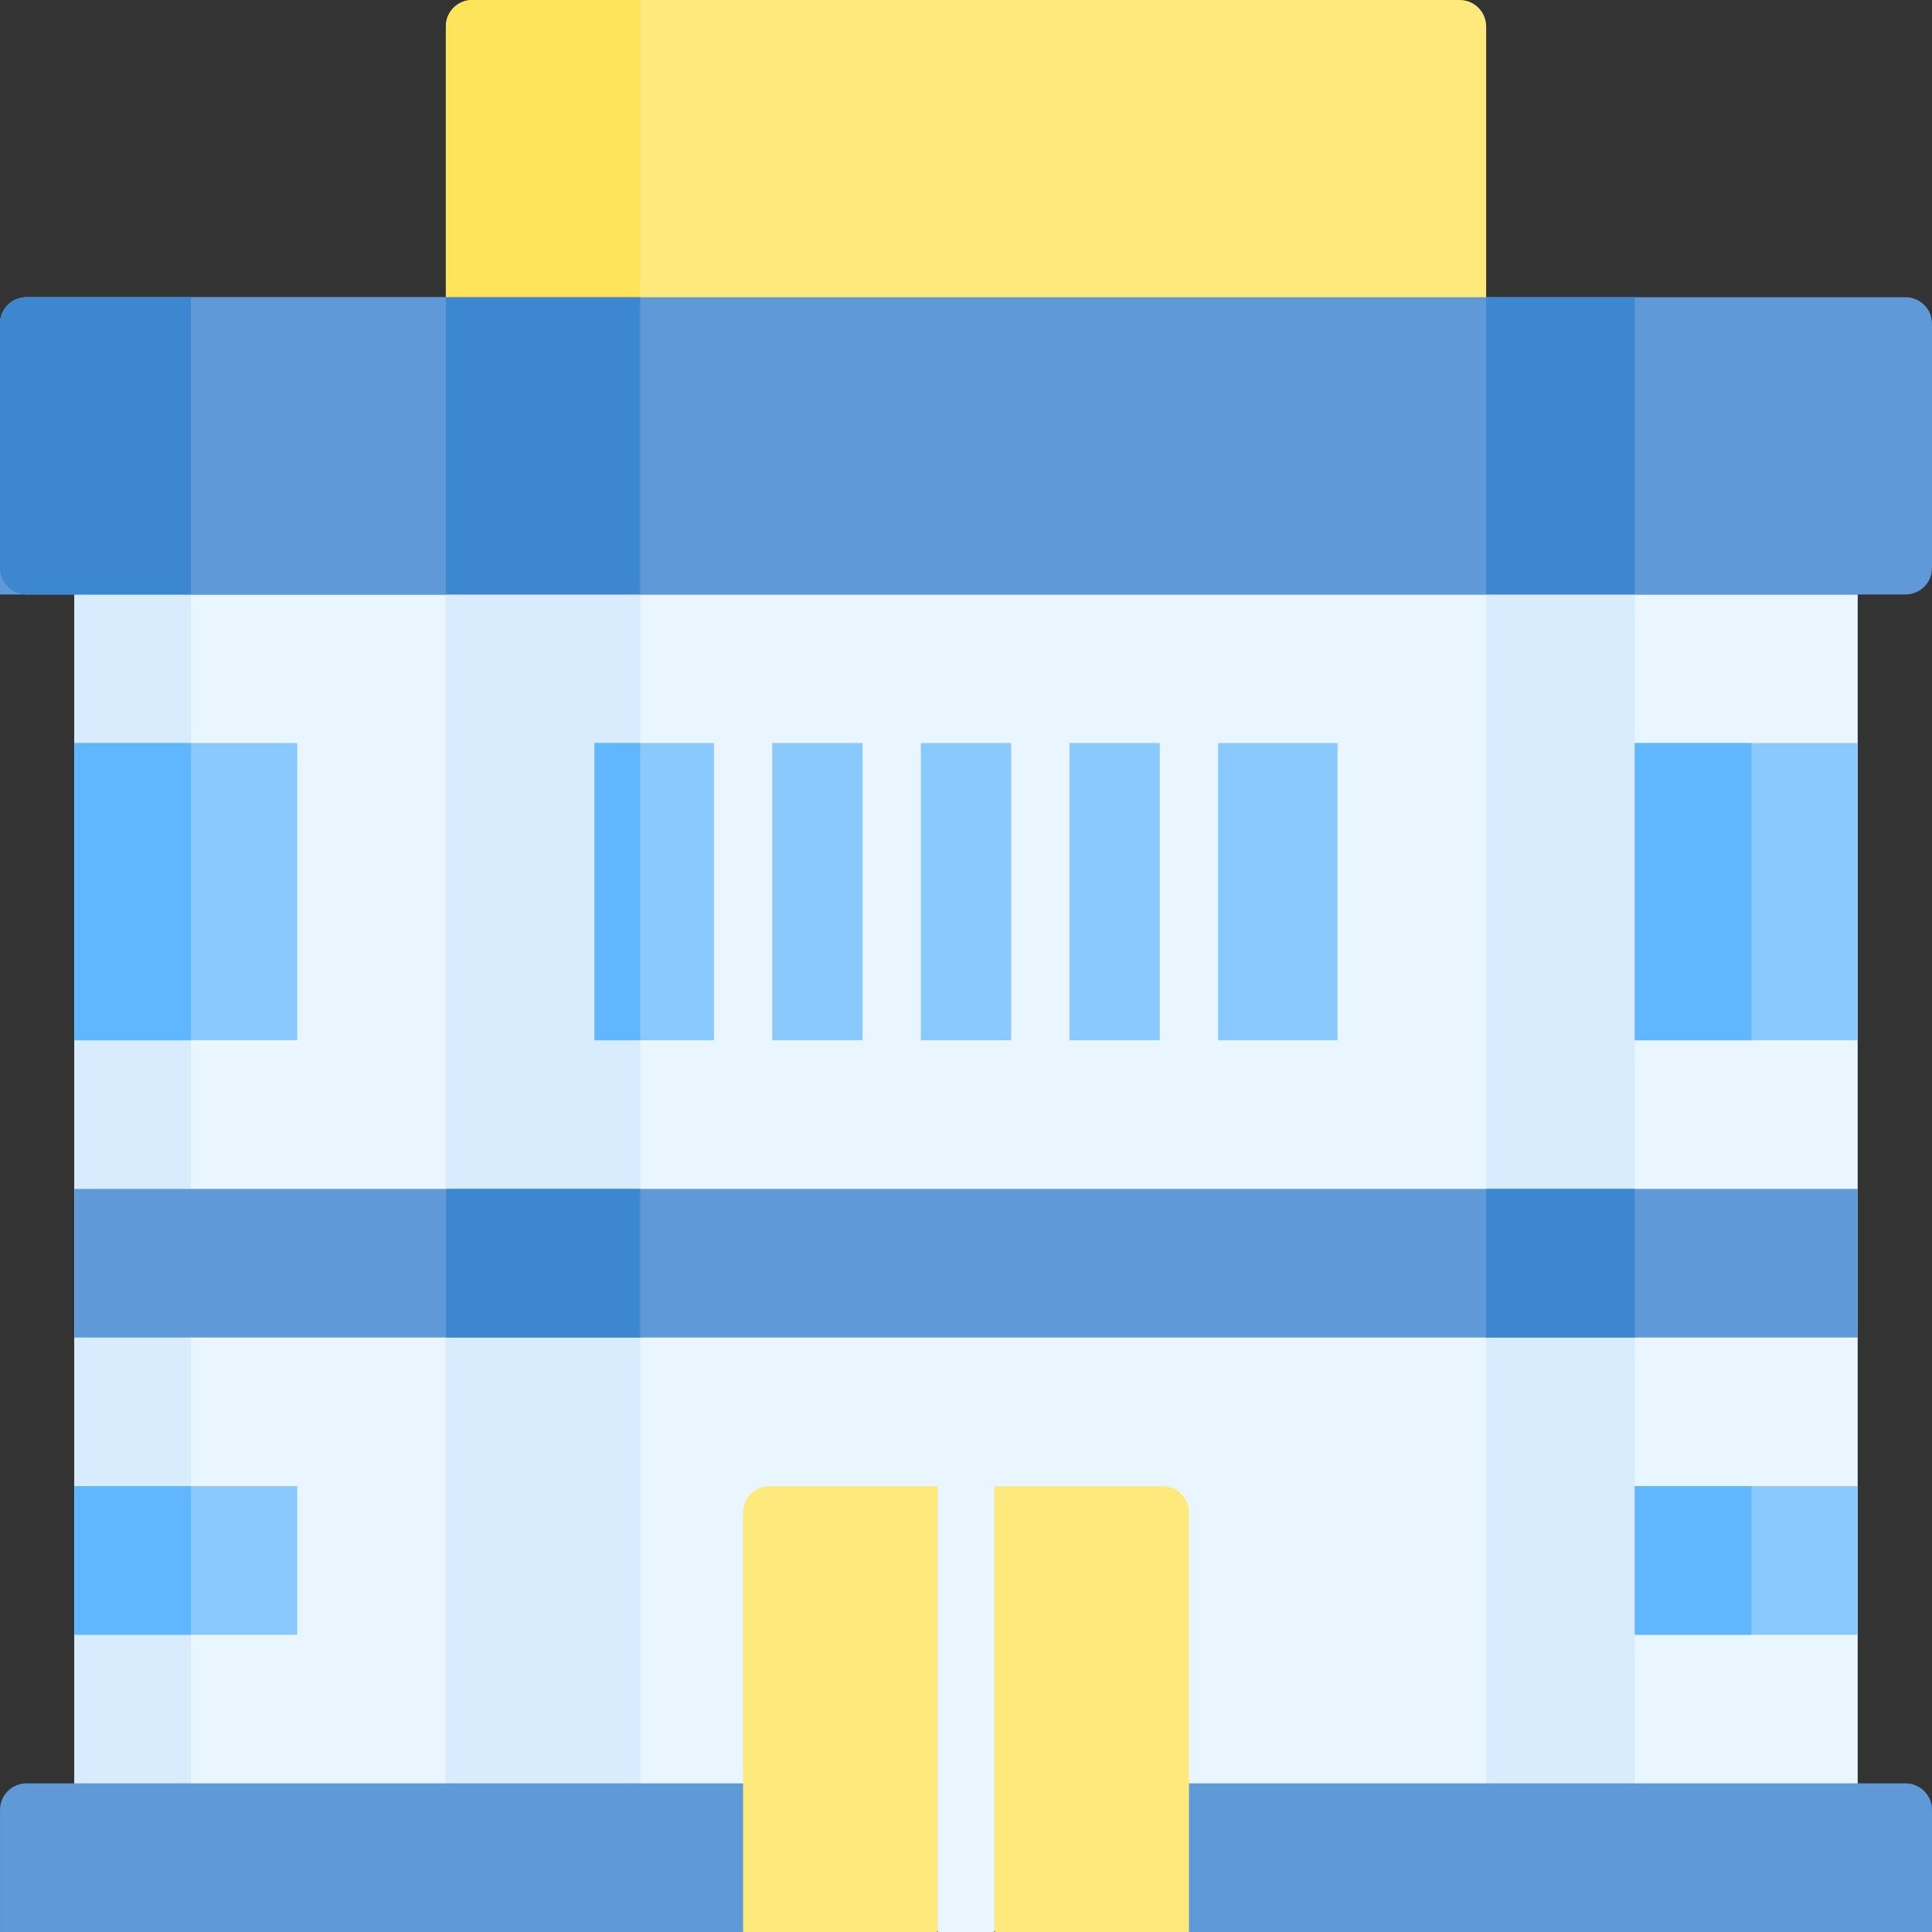 <svg id="Capa_1" enable-background="new 0 0 512 512" height="512" viewBox="0 0 512 512" width="512" xmlns="http://www.w3.org/2000/svg"><rect x="0" y="0" width="512" height="512" fill="#333333" stroke="none"/><g><path d="m393.846 157.54h98.46v325.071h-98.46z" fill="#eaf6ff" transform="matrix(-1 0 0 -1 886.152 640.152)"/><path d="m393.851 157.535h39.384v325.081h-39.384z" fill="#d8ecfe"/><path d="m19.699 157.54h98.46v325.071h-98.46z" fill="#eaf6ff"/><path d="m19.699 157.535h30.905v325.081h-30.905z" fill="#d8ecfe"/><path d="m393.846 88.772h-275.687v-81.768c0-3.866 3.134-7 7-7h261.687c3.866 0 7 3.134 7 7z" fill="#fee97d"/><path d="m169.663 0v78.768h-51.509v-71.768c0-3.866 3.134-7 7-7z" fill="#fee45a"/><path d="m118.159 157.54h275.687v325.072h-275.687z" fill="#eaf6ff"/><path d="m118.15 157.54h51.51v325.08h-51.51z" fill="#d8ecfe"/><path d="m118.159 315.076h275.687v39.384h-275.687z" fill="#5f99d7"/><path d="m118.154 315.081h51.509v39.384h-51.509z" fill="#3c87d0"/><path d="m19.699 315.076h98.46v39.384h-98.46z" fill="#5f99d7"/><path d="m393.846 315.076h98.46v39.384h-98.46z" fill="#5f99d7" transform="matrix(-1 0 0 -1 886.152 669.536)"/><path d="m393.851 315.081h39.384v39.384h-39.384z" fill="#3c87d0"/><path d="m504.998 157.54h-504.991v-71.768c0-3.866 3.134-7 7-7h497.991c3.866 0 7 3.134 7 7v64.768c0 3.866-3.134 7-7 7z" fill="#5f99d7"/><path d="m393.851 78.768h39.384v78.768h-39.384z" fill="#3c87d0"/><path d="m118.154 78.768h51.509v78.768h-51.509z" fill="#3c87d0"/><path d="m118.159 157.54h-111.152c-3.866 0-7-3.134-7-7v-64.768c0-3.866 3.134-7 7-7h111.152z" fill="#5f99d7"/><path d="m50.605 78.768v78.768h-43.603c-3.866 0-7-3.134-7-7v-64.768c0-3.866 3.134-7 7-7z" fill="#3c87d0"/><path d="m19.699 196.924h59.076v78.768h-59.076z" fill="#8ac9fe"/><path d="m19.699 196.919h30.905v78.768h-30.905z" fill="#60b7ff"/><path d="m19.699 393.844h59.076v39.384h-59.076z" fill="#8ac9fe"/><path d="m19.699 393.849h30.905v39.384h-30.905z" fill="#60b7ff"/><path d="m433.23 196.924h59.076v78.768h-59.076z" fill="#8ac9fe" transform="matrix(-1 0 0 -1 925.536 472.616)"/><path d="m433.235 196.919h30.905v78.768h-30.905z" fill="#60b7ff"/><path d="m433.23 393.844h59.076v39.384h-59.076z" fill="#8ac9fe" transform="matrix(-1 0 0 -1 925.536 827.071)"/><path d="m433.235 393.849h30.905v39.384h-30.905z" fill="#60b7ff"/><path d="m157.542 196.914h31.658v78.768h-31.658z" fill="#8ac9fe"/><path d="m157.54 196.91h12.12v78.77h-12.12z" fill="#60b7ff"/><g fill="#8ac9fe"><path d="m204.653 196.914h23.931v78.768h-23.931z"/><path d="m244.036 196.914h23.932v78.768h-23.932z"/><path d="m322.805 196.914h31.657v78.768h-31.657z"/><path d="m283.421 196.914h23.932v78.768h-23.932z"/></g><path d="m511.998 511.996h-196.915l-10.583-10h-96l-11.579 10h-196.914v-32.384c0-3.866 3.134-7 7-7h497.991c3.866 0 7 3.134 7 7z" fill="#5f99d7"/><path d="m315.083 400.849v111.151h-51.355l-7.726-10-7.726 10h-51.354v-111.151c0-3.866 3.134-7 7-7h44.354l7.726 10 7.726-10h44.355c3.866 0 7 3.134 7 7z" fill="#fee97d"/><g><path d="m263.5 393.85v117.6c0 .19-.01.36-.03.55h-14.94c-.02-.19-.03-.36-.03-.55v-117.6z" fill="#eaf6ff"/></g></g></svg>